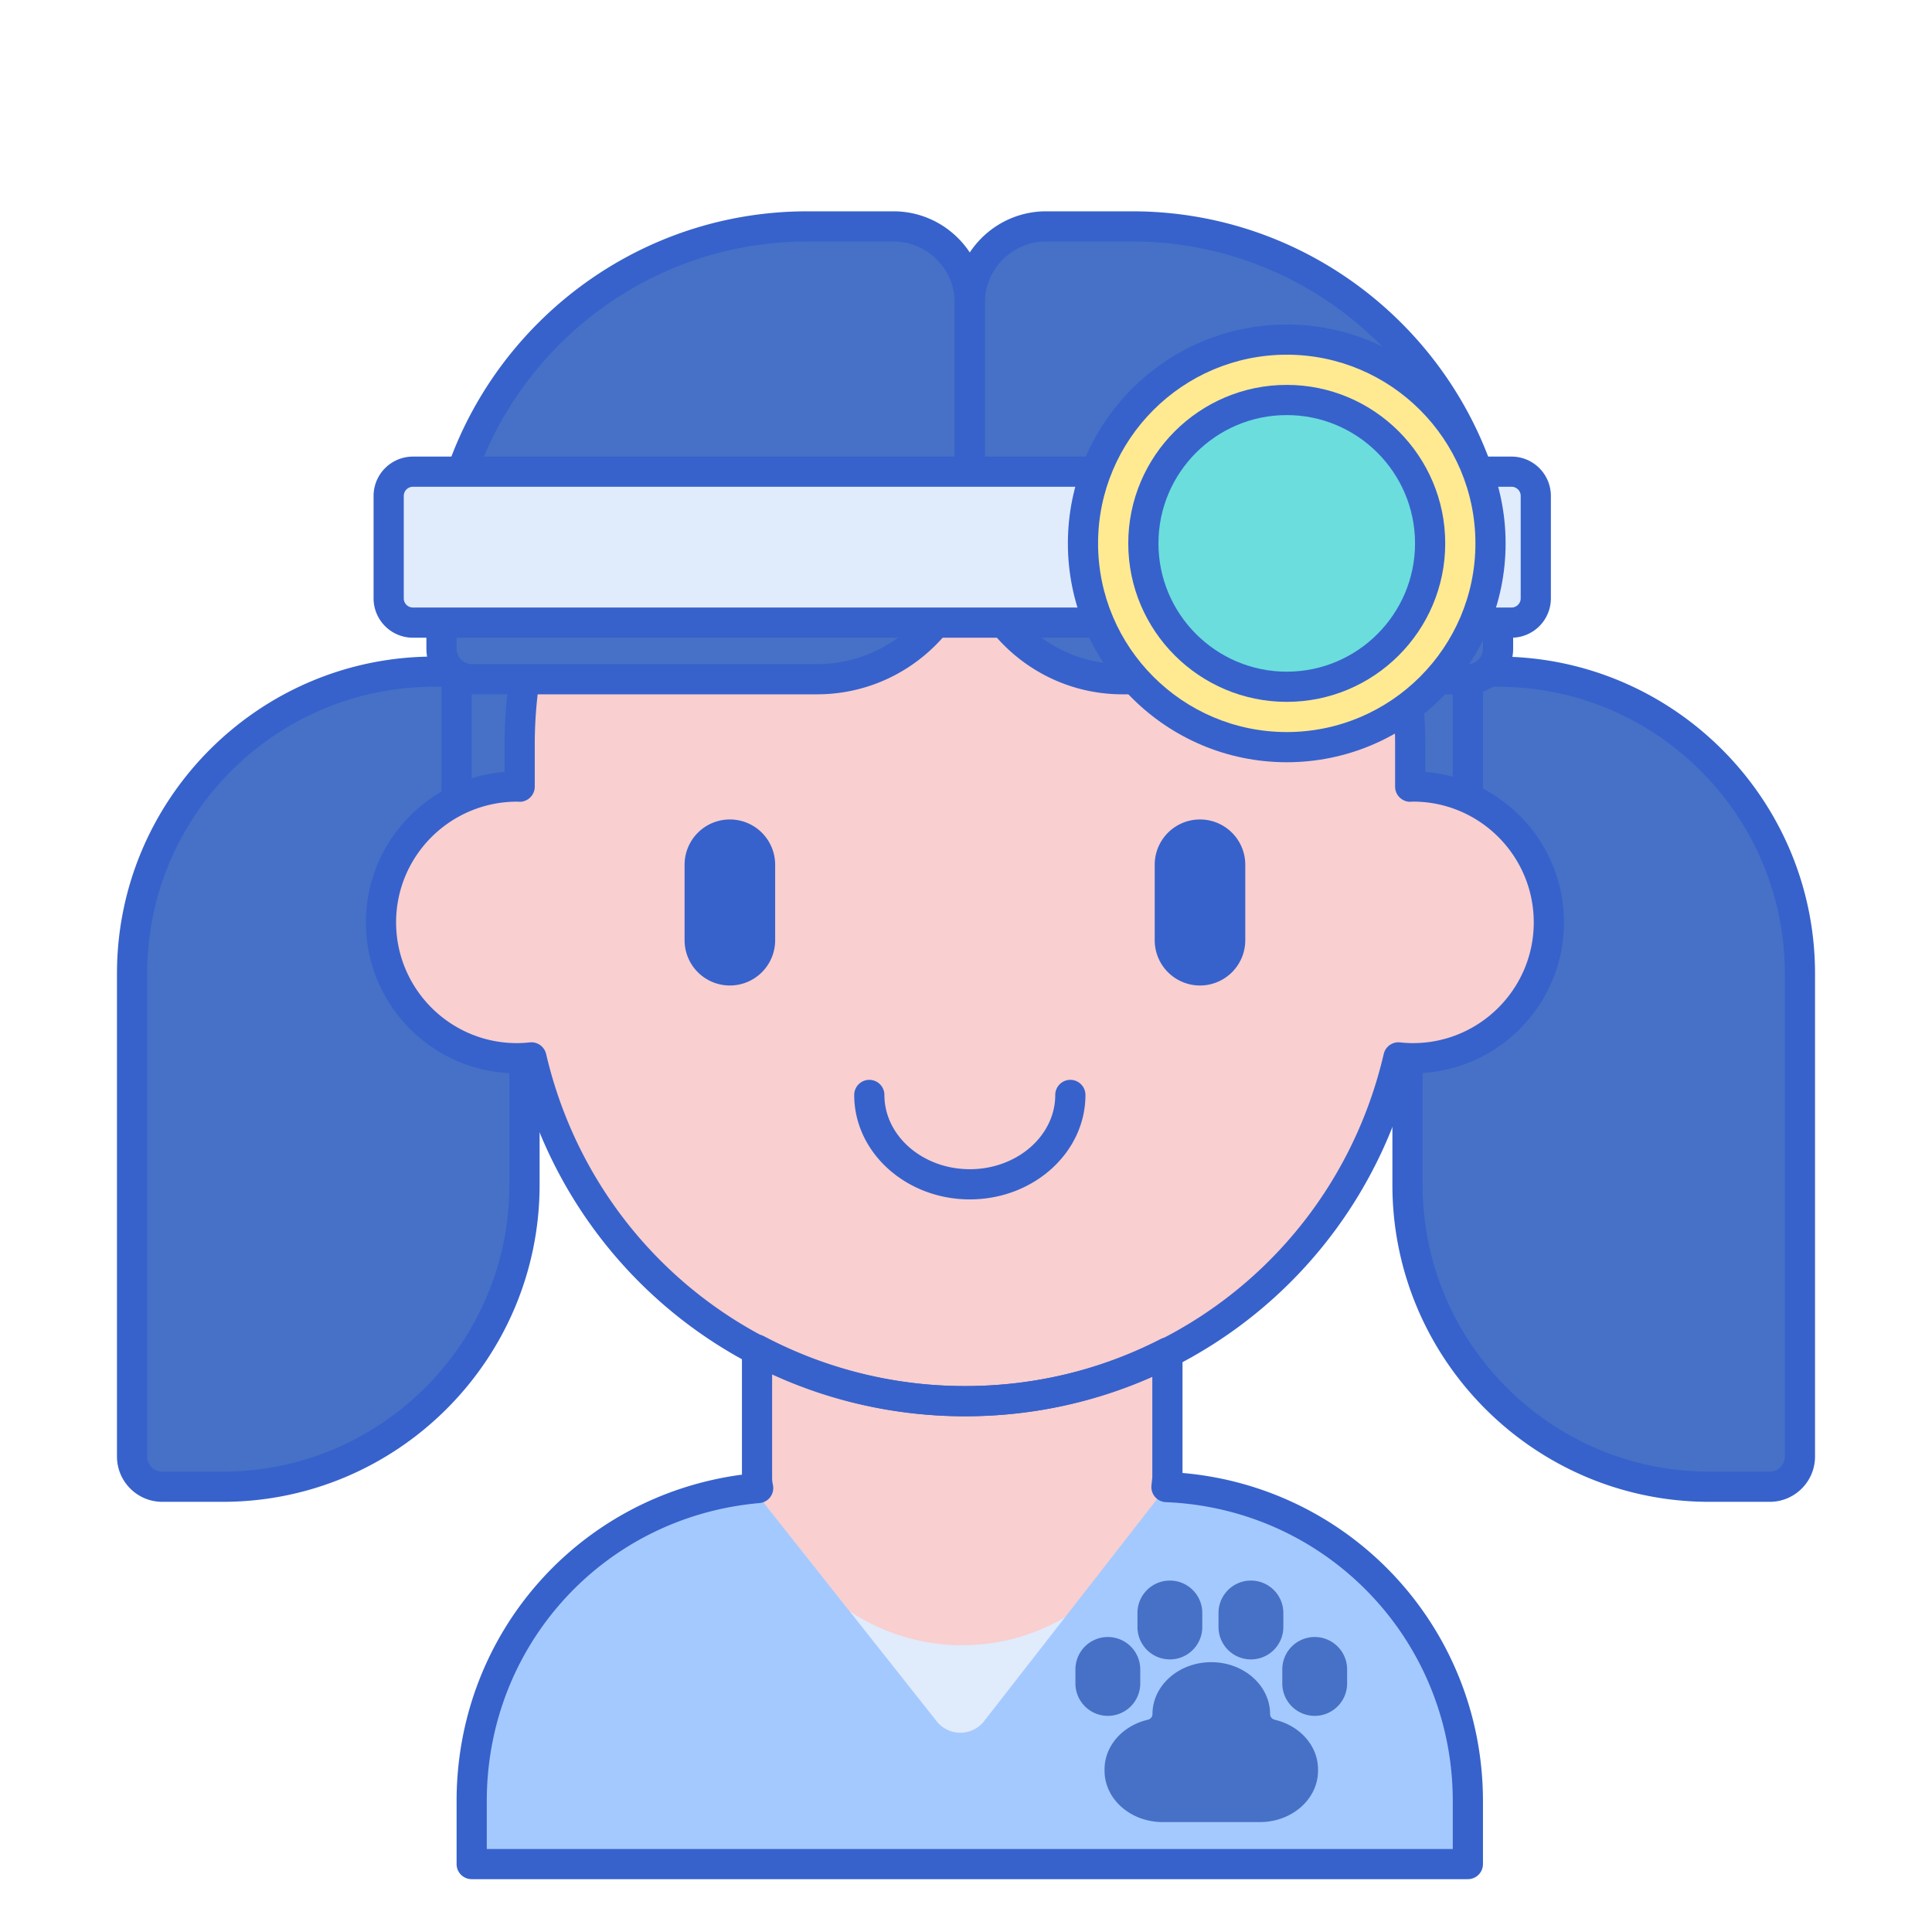 <svg t="1720984799923" class="icon" viewBox="0 0 1024 1024" version="1.1" xmlns="http://www.w3.org/2000/svg" p-id="10929" width="200" height="200"><path d="M86 788h32c88.364 0 160-71.636 160-160V356h-48c-88.364 0-160 71.636-160 160v256a16 16 0 0 0 16 16z" fill="#4671C6" p-id="10930"></path><path d="M118 796h-32c-13.236 0-24-10.764-24-24v-256c0-92.636 75.364-168 168-168h48a8 8 0 0 1 8 8v272c0 92.636-75.364 168-168 168z m112-432c-83.812 0-152 68.188-152 152v256c0 4.412 3.588 8 8 8h32c83.812 0 152-68.188 152-152V364h-40z" fill="#3762CC" p-id="10931"></path><path d="M938 788h-32c-88.364 0-160-71.636-160-160V356h48c88.364 0 160 71.636 160 160v256a16 16 0 0 1-16 16z" fill="#4671C6" p-id="10932"></path><path d="M938 796h-32c-92.636 0-168-75.364-168-168V356a8 8 0 0 1 8-8h48c92.636 0 168 75.364 168 168v256c0 13.236-10.764 24-24 24z m-184-432v264c0 83.812 68.188 152 152 152h32c4.412 0 8-3.588 8-8v-256c0-83.812-68.188-152-152-152h-40z" fill="#3762CC" p-id="10933"></path><path d="M530.56 672h-41.12c-136.656 0-247.44-110.784-247.44-247.44V256h536v168.56c0 136.656-110.784 247.44-247.44 247.44z" fill="#4671C6" p-id="10934"></path><path d="M536.584 680h-53.164C345.888 680 234 568.112 234 430.58V276a8 8 0 0 1 8-8h536a8 8 0 0 1 8 8v154.58c0 137.532-111.888 249.42-249.416 249.42zM250 284v146.58C250 559.288 354.712 664 483.416 664h53.164c128.708 0 233.416-104.712 233.416-233.42V284H250z" fill="#3762CC" p-id="10935"></path><path d="M748.924 488.872m-72 0a72 72 0 1 0 144 0 72 72 0 1 0-144 0Z" fill="#F9CFCF" p-id="10936"></path><path d="M273.94 488.872m-72 0a72 72 0 1 0 144 0 72 72 0 1 0-144 0Z" fill="#F9CFCF" p-id="10937"></path><path d="M511.432 742.648c-130.34 0-236-105.66-236-236v-112c0-130.34 105.66-236 236-236s236 105.66 236 236v112c0 130.34-105.66 236-236 236z" fill="#F9CFCF" p-id="10938"></path><path d="M386.848 522.332a24 24 0 0 1-24-24v-40a24 24 0 1 1 48 0v40a24 24 0 0 1-24 24zM636.02 522.332a24 24 0 0 1-24-24v-40a24 24 0 1 1 48 0v40a24 24 0 0 1-24 24zM514.032 635.704c-33.788 0-61.28-24.836-61.28-55.36a8 8 0 0 1 16 0c0 21.704 20.312 39.36 45.28 39.36 24.964 0 45.276-17.66 45.276-39.36a8 8 0 0 1 16 0c0 30.524-27.488 55.36-61.276 55.36z" fill="#3762CC" p-id="10939"></path><path d="M401.248 653.668v129.984c0 5.408 1.824 10.652 5.18 14.892l90.032 113.772a16 16 0 0 0 24.992 0.124l91.972-113.844a24.004 24.004 0 0 0 5.332-15.084v-129.848h-217.508z" fill="#F9CFCF" p-id="10940"></path><path d="M401.248 715.328v68.324c0 5.408 1.824 10.652 5.18 14.892l90.032 113.772a16 16 0 0 0 24.992 0.124l91.972-113.844a24.004 24.004 0 0 0 5.332-15.084v-66.656c-32.192 16.48-68.664 25.788-107.32 25.788a234.676 234.676 0 0 1-110.188-27.316z" fill="#F9CFCF" p-id="10941"></path><path d="M572.48 852c-17.64 12.56-39.172 20-62.48 20a107.34 107.34 0 0 1-62.476-20H285.396a165.832 165.832 0 0 0-35.396 102.652V988h528v-33.348c0-38.74-13.256-74.36-35.432-102.652H572.48z" fill="#E0EBFC" p-id="10942"></path><path d="M521.452 912.444a16 16 0 0 1-24.992-0.124l-90.032-113.772a23.956 23.956 0 0 1-4.58-9.856c-85.1 7.496-151.848 78.916-151.848 165.96V988h528v-33.348c0-89.724-70.916-162.852-159.748-166.476l-96.8 124.268z" fill="#A4C9FF" p-id="10943"></path><path d="M778 996h-528a8 8 0 0 1-8-8v-33.348c0-88.5 64.476-161.552 151.248-173.056v-66.264a8 8 0 0 1 11.744-7.068 228.308 228.308 0 0 0 106.444 26.392c36.508 0 71.388-8.38 103.676-24.912a7.992 7.992 0 0 1 11.644 7.12v63.84c89.936 7.804 159.248 82.696 159.248 173.948V988a8.008 8.008 0 0 1-8.004 8z m-520-16h512v-25.348c0-85.388-66.796-155.004-152.072-158.484a8.012 8.012 0 0 1-7.632-8.848l0.452-4.232v-53.52c-31.252 13.996-64.6 21.084-99.32 21.084a244.6 244.6 0 0 1-102.188-22.44v55.44c0 0.956 0.132 2.02 0.42 3.348a7.992 7.992 0 0 1-7.12 9.66C320.144 803.92 258 871.84 258 954.652V980z" fill="#3762CC" p-id="10944"></path><path d="M511.432 750.652c-111.724 0-207.78-74.416-235.924-181.792-0.524 0.008-1.044 0.016-1.568 0.016-44.112 0-80-35.888-80-80 0-41.92 32.416-76.416 73.492-79.74v-14.488c0-134.544 109.456-244 244-244s244 109.456 244 244v14.488c41.08 3.324 73.492 37.82 73.492 79.74 0 44.112-35.888 80-80 80-0.524 0-1.044-0.004-1.568-0.016-28.14 107.376-124.2 181.792-235.924 181.792z m-229.756-198.208c3.676 0 6.928 2.528 7.78 6.184 24.176 103.64 115.452 176.02 221.976 176.02s197.8-72.384 221.976-176.02a7.996 7.996 0 0 1 8.64-6.14c2.408 0.256 4.656 0.384 6.876 0.384 35.288 0 64-28.712 64-64 0-35.28-28.692-63.984-63.964-64a24.5 24.5 0 0 1-1.372 0.072c-2.056 0.1-4.228-0.784-5.756-2.288a7.996 7.996 0 0 1-2.4-5.712v-22.3c0-125.72-102.28-228-228-228s-228 102.28-228 228v22.3c0 2.148-0.864 4.208-2.4 5.712-1.532 1.504-3.664 2.392-5.756 2.288a16.232 16.232 0 0 1-1.088-0.056h-0.032c-35.524 0-64.216 28.704-64.216 63.984 0 35.288 28.712 64 64 64 2.216 0 4.464-0.124 6.88-0.384a8.76 8.76 0 0 1 0.856-0.044z" fill="#3762CC" p-id="10945"></path><path d="M433.068 360h-182.88a16.188 16.188 0 0 1-16.188-16.188v-29.86C234 206.836 320.836 120 427.952 120h45.58c22.348 0 40.464 18.116 40.464 40.464v118.604C514 323.768 477.768 360 433.068 360zM594.932 360h182.884a16.188 16.188 0 0 0 16.188-16.188v-29.86C794 206.836 707.164 120 600.048 120h-45.58c-22.348 0-40.464 18.116-40.464 40.464v118.604C514 323.768 550.232 360 594.932 360z" fill="#4671C6" p-id="10946"></path><path d="M433.072 368H250.188a24.212 24.212 0 0 1-24.188-24.184v-29.86C226 202.596 316.596 112 427.952 112h45.584c26.724 0 48.464 21.744 48.464 48.464v118.604C522 328.104 482.104 368 433.072 368z m-5.12-240C325.416 128 242 211.416 242 313.952v29.86c0 4.512 3.672 8.184 8.188 8.184h182.884c40.216 0 72.928-32.716 72.928-72.928V160.464c0-17.9-14.564-32.464-32.464-32.464h-45.584z" fill="#3762CC" p-id="10947"></path><path d="M777.812 368h-182.884c-49.036 0-88.928-39.896-88.928-88.928V160.464c0-26.724 21.744-48.464 48.464-48.464h45.584c111.356 0 201.952 90.596 201.952 201.952v29.86A24.216 24.216 0 0 1 777.812 368z m-223.348-240c-17.904 0-32.464 14.564-32.464 32.464v118.604C522 319.284 554.716 352 594.928 352h182.884a8.196 8.196 0 0 0 8.188-8.184v-29.86C786 211.416 702.584 128 600.048 128h-45.584z" fill="#3762CC" p-id="10948"></path><path d="M801.148 330H218.852a12.852 12.852 0 0 1-12.852-12.852V262.852a12.852 12.852 0 0 1 12.852-12.852h582.296a12.852 12.852 0 0 1 12.852 12.852v54.296a12.848 12.848 0 0 1-12.852 12.852z" fill="#E0EBFC" p-id="10949"></path><path d="M801.148 338H218.852a20.876 20.876 0 0 1-20.852-20.852V262.852a20.876 20.876 0 0 1 20.852-20.852h582.296a20.876 20.876 0 0 1 20.852 20.852v54.296a20.876 20.876 0 0 1-20.852 20.852z m-582.296-80c-2.676 0-4.852 2.176-4.852 4.852v54.296c0 2.676 2.176 4.852 4.852 4.852h582.296c2.676 0 4.852-2.176 4.852-4.852V262.852c0-2.676-2.176-4.852-4.852-4.852H218.852z" fill="#3762CC" p-id="10950"></path><path d="M682 288m-108 0a108 108 0 1 0 216 0 108 108 0 1 0-216 0Z" fill="#FFEA92" p-id="10951"></path><path d="M682 288m-76 0a76 76 0 1 0 152 0 76 76 0 1 0-152 0Z" fill="#6BDDDD" p-id="10952"></path><path d="M682 404c-63.96 0-116-52.036-116-116s52.04-116 116-116 116 52.036 116 116-52.04 116-116 116z m0-216c-55.14 0-100 44.86-100 100s44.86 100 100 100 100-44.86 100-100-44.86-100-100-100z" fill="#3762CC" p-id="10953"></path><path d="M682 372c-46.316 0-84-37.68-84-84s37.684-84 84-84 84 37.68 84 84-37.684 84-84 84z m0-152c-37.496 0-68 30.504-68 68s30.504 68 68 68 68-30.504 68-68-30.504-68-68-68z" fill="#3762CC" p-id="10954"></path><path d="M587.18 909.44a17.18 17.18 0 0 1-17.18-17.18v-7.432a17.18 17.18 0 0 1 34.36 0v7.432a17.184 17.184 0 0 1-17.18 17.18zM696.82 909.44a17.18 17.18 0 0 0 17.18-17.18v-7.432a17.18 17.18 0 0 0-34.36 0v7.432a17.184 17.184 0 0 0 17.18 17.18zM620.056 879.524a17.18 17.18 0 0 1-17.18-17.18v-7.432a17.18 17.18 0 0 1 34.36 0v7.432a17.18 17.18 0 0 1-17.18 17.18zM663.016 879.524a17.18 17.18 0 0 0 17.18-17.18v-7.432a17.18 17.18 0 0 0-34.36 0v7.432a17.184 17.184 0 0 0 17.18 17.18zM675.752 911.532c-1.52-0.36-2.576-1.58-2.576-2.972 0-15.224-13.956-27.568-31.172-27.568s-31.172 12.34-31.172 27.568c0 1.392-1.056 2.612-2.576 2.972-13.14 3.104-22.824 13.7-22.824 26.3v0.672c0 15.04 13.784 27.228 30.792 27.228h51.56c17.004 0 30.792-12.192 30.792-27.228v-0.672c-0.004-12.6-9.684-23.196-22.824-26.3z" fill="#4671C6" p-id="10955"></path></svg>